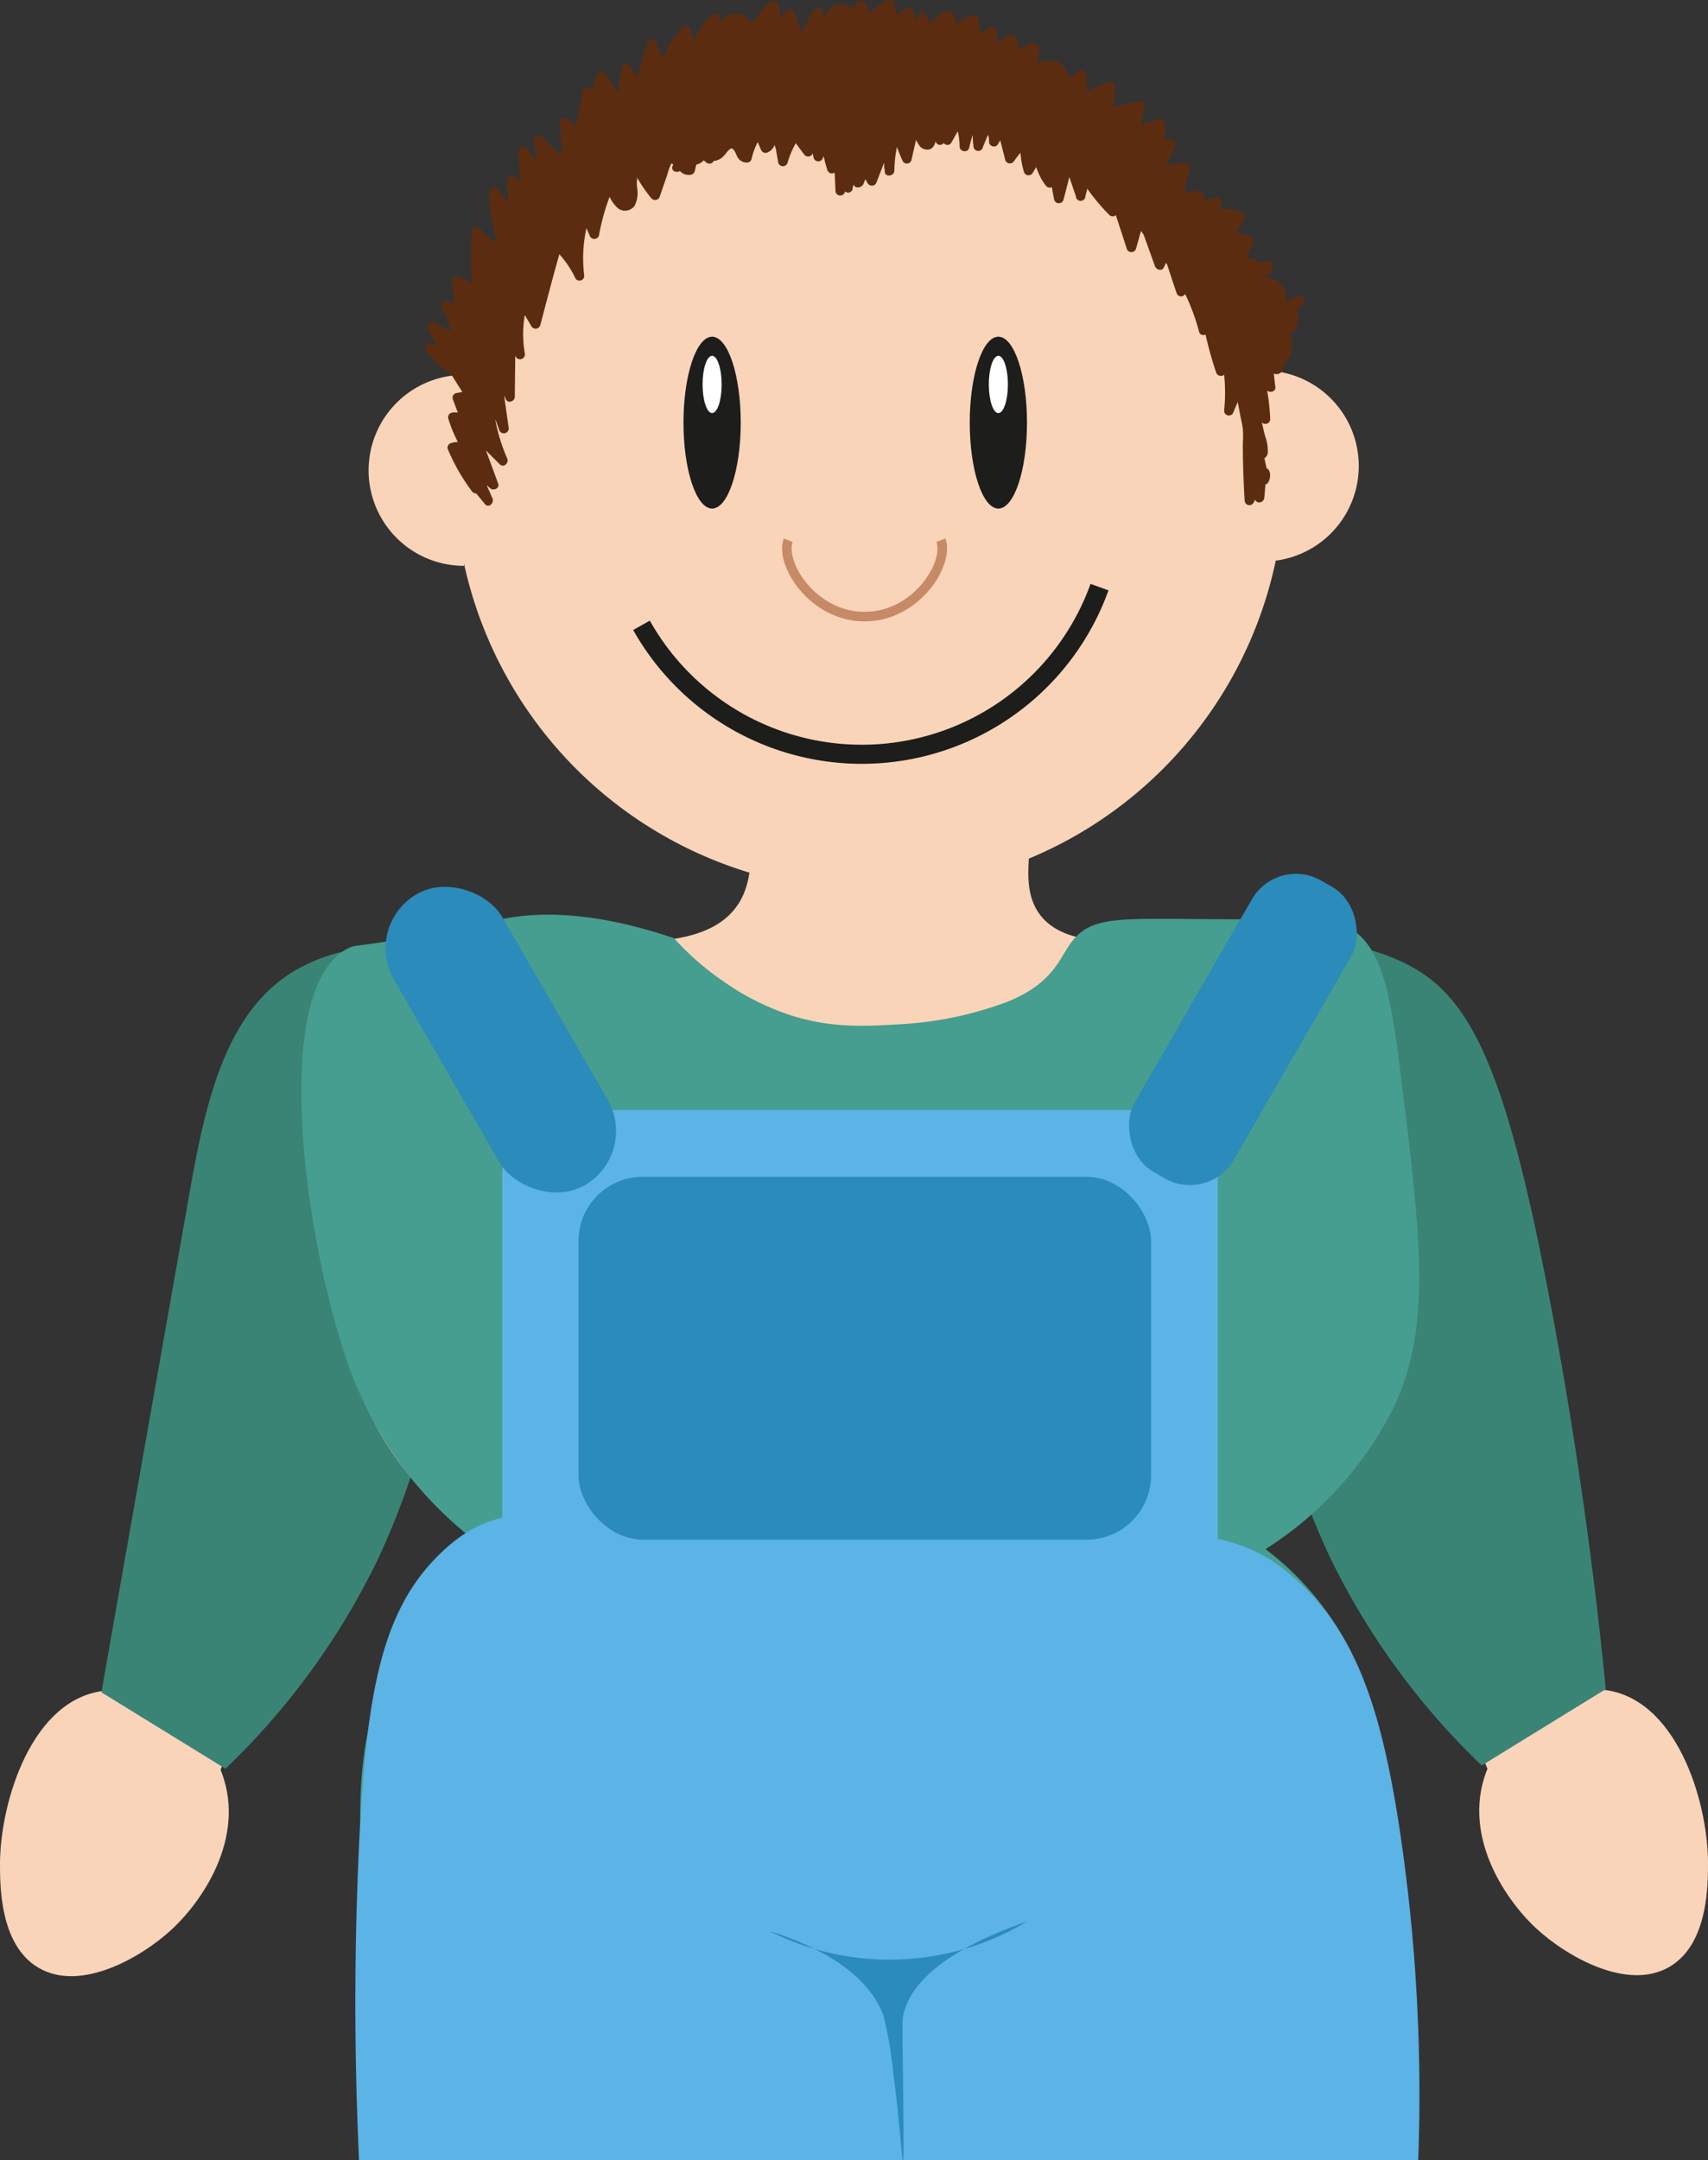 <svg xmlns="http://www.w3.org/2000/svg" viewBox="0 0 179 226.27"><rect x="0" y="0" width="179" height="226.27" fill="#333333" stroke="none"/><defs><style>.cls-1{fill:#f9d4b9;}.cls-2{fill:#3a8476;}.cls-3{fill:#459e8f;}.cls-4{fill:#5cb3e5;}.cls-5{fill:#2b8bba;}.cls-6,.cls-9{fill:none;stroke-miterlimit:10;}.cls-6{stroke:#c78a67;}.cls-7{fill:#1d1d1b;}.cls-8{fill:#fff;}.cls-9{stroke:#1d1d1b;stroke-width:2px;}.cls-10{fill:#5c2c10;}</style></defs><g id="Lag_2" data-name="Lag 2"><g id="hoved"><path class="cls-1" d="M20,137.1c-1.66,9.17-4.26,22.9-8,40l10,11c1.82-4.32,4.41-10.86,7-19,2.94-9.2,2.59-10.12,5-18,5.26-17.19,8.94-19.44,11-32,1-5.8,2.66-16.14-2-19-3.16-1.95-7.9.42-9,1C25.13,105.84,23.52,117.69,20,137.1Z"/><path class="cls-1" d="M23,185.1c3,6.89-1.55,13.81-5,17-3.08,2.86-9.53,6.66-14,4-4.08-2.43-4-8.77-4-11,.07-6.51,3.39-17.22,11-18C16,176.59,21,180.45,23,185.1Z"/><path class="cls-2" d="M45.63,145.27a84.75,84.75,0,0,1-6,18,76.24,76.24,0,0,1-16,22l-13-8c2.82-16.07,5.7-32.3,9-51,1.7-9.67,3.63-20.69,12-25,.85-.44,6.46-3.33,11-1C54.35,106.29,46.35,142,45.63,145.27Z"/><path class="cls-1" d="M159,137c1.66,9.16,4.27,22.9,8,40l-10,11c-1.81-4.33-4.4-10.86-7-19-2.93-9.2-2.58-10.12-5-18-5.26-17.19-8.93-19.44-11-32-1-5.8-2.65-16.14,2-19,3.17-2,7.91.41,9,1C153.87,105.76,155.48,117.61,159,137Z"/><path class="cls-1" d="M156,185c-3,6.89,1.56,13.8,5,17,3.09,2.86,9.54,6.65,14,4,4.09-2.43,4-8.78,4-11-.06-6.52-3.38-17.22-11-18C163,176.51,158,180.37,156,185Z"/><path class="cls-2" d="M133.29,144.93a84.36,84.36,0,0,0,6,18,76.05,76.05,0,0,0,16,22q6.5-4,13-8c-1.58-15.92-3.73-29.35-5.66-39.66-4.7-25-8.35-32.93-15.34-36.34-1.21-.59-6.63-3.25-11-1C124.56,106,132.56,141.68,133.29,144.93Z"/><path class="cls-1" d="M143.63,188.27c2.34,18.32-6.91,32.62-10,37h-81c-3.22-3.75-14.66-18-13-37,2.12-24.3,24.8-46,52-46C119.16,142.27,140.59,164.53,143.63,188.27Z"/><circle class="cls-1" cx="67.63" cy="134.27" r="32"/><circle class="cls-1" cx="115.63" cy="134.27" r="32"/><path class="cls-1" d="M141.63,99.27c8.79,9.64-13.29,68.41-50.5,69s-61.38-57.4-52.5-68c6.32-7.56,33.42,4.16,39-6,2.19-4-.1-9.24,3-11s5.92,2.75,13,3,10.28-3.93,13-2c2.88,2-.21,7.18,2,11C113.42,103.56,135.9,93,141.63,99.27Z"/><path class="cls-3" d="M132.63,162.27a30.86,30.86,0,0,1,8,9c6.16,10.66,3.79,22.25,2,31a73.78,73.78,0,0,1-9,23h-81a49.35,49.35,0,0,1-11-16c-1.08-2.54-8.73-21.62,1-39a38.38,38.38,0,0,1,7-9,40,40,0,0,1-7-7,42,42,0,0,1-7-14c-4.22-13.8-6.85-37.45,1-41,.68-.31.51-.06,6-1,5.32-.92,8.57-1.72,10-2,3.73-.75,9.45-.89,18,2a29,29,0,0,0,5.13,4.49,26.71,26.71,0,0,0,6.87,3.51c4.43,1.47,8.05,1.24,12,1a37.21,37.21,0,0,0,10-2,14.07,14.07,0,0,0,4-2c2.43-1.85,2.74-3.59,4-5,1.93-2.17,4.76-2.07,13-2,13.62.11,14.43-.1,16,1,2.81,2,3.9,5.26,5,14,2.37,18.84,3.56,28.27-1,37A37.56,37.56,0,0,1,132.63,162.27Z"/><path class="cls-4" d="M146.63,191.27a186.59,186.59,0,0,1,2,35h-111c-.6-12.79-.43-23.92,0-33,.78-16.67,2.55-25.13,9-31,6.26-5.7,12.26-4.25,48-3,28.36,1,34.49.23,41,6C141.84,170.77,144.62,178.24,146.63,191.27Z"/><rect class="cls-4" x="52.63" y="116.27" width="75" height="61" rx="6.73"/><rect class="cls-5" x="60.63" y="123.27" width="60" height="38" rx="6.73"/><rect class="cls-5" x="45.94" y="91.29" width="13.1" height="35.21" rx="6.55" transform="translate(-47.42 40.84) rotate(-30)"/><rect class="cls-5" x="124.26" y="90.23" width="12" height="35.21" rx="5.32" transform="translate(189.15 266.35) rotate(-150)"/><path class="cls-5" d="M94.63,226.27c-.13,0-.27-3.55-1-9a43.44,43.44,0,0,0-1-6c-.65-1.9-2.81-6.11-12-9a27.92,27.92,0,0,0,27-1c-9.84,3.45-12.47,7.18-13,10-.07.38-.07.52,0,6C94.71,224.34,94.72,226.26,94.63,226.27Z"/><circle class="cls-1" cx="91.13" cy="49.77" r="43.5"/><path class="cls-1" d="M48.63,59.27a10,10,0,0,1,0-20"/><path class="cls-1" d="M132.4,58.81a10,10,0,0,0,0-20"/><path class="cls-6" d="M98.61,56.59c.91,2.37-2.52,8-8,8s-8.92-5.63-8-8"/><ellipse class="cls-7" cx="74.63" cy="44.27" rx="3" ry="9"/><ellipse class="cls-8" cx="74.63" cy="40.27" rx="1" ry="3"/><ellipse class="cls-7" cx="104.63" cy="44.27" rx="3" ry="9"/><ellipse class="cls-8" cx="104.63" cy="40.27" rx="1" ry="3"/><path class="cls-9" d="M115.23,61.5a26.48,26.48,0,0,1-48,4"/><path class="cls-10" d="M135.94,31.06a6.13,6.13,0,0,1-1.21.52,2.16,2.16,0,0,0-.56-1.86,2.1,2.1,0,0,0-1.43-.64l.56-1a.5.5,0,0,0-.57-.73l-.67.23a1.51,1.51,0,0,0-1.42-.48c.23-.59.46-1.18.7-1.77a.52.52,0,0,0-.35-.62l-1.42-.34.82-1.43a.5.5,0,0,0-.18-.68,4,4,0,0,0-2.44-.28l.2-.62a.51.51,0,0,0-.48-.64,4.09,4.09,0,0,0-1.26.31c0-.22-.08-.44-.13-.66a.5.5,0,0,0-.61-.35,4.7,4.7,0,0,1-1.4,0l.58-2.33a.5.5,0,0,0-.48-.64l-2,.26c.31-.64.63-1.27.94-1.91a.5.5,0,0,0-.29-.73l-.93-.17a2.75,2.75,0,0,0,.11-1.73.49.49,0,0,0-.61-.35l-1.83.67.33-1.86a.51.51,0,0,0-.61-.62l-2.58.57.15-2.11a.5.5,0,0,0-.63-.49l-2.41,1a6.46,6.46,0,0,0,0-1.86.5.5,0,0,0-.73-.3l-1.1.82a2,2,0,0,0-3.23-1.5c0-.57.11-1.15.17-1.72,0-.34-.34-.54-.63-.48a4.42,4.42,0,0,0-1.51.64A3.72,3.72,0,0,0,106.48,4a.5.5,0,0,0-.73-.3,7.47,7.47,0,0,0-1.32.82,5.62,5.62,0,0,0,0-1.23c0-.35-.41-.67-.75-.43l-1,.69a4.65,4.65,0,0,0-.16-1.61.52.52,0,0,0-.62-.35,4.24,4.24,0,0,0-1.67,1,4.81,4.81,0,0,0-.37-1.23.5.5,0,0,0-.68-.18,4.58,4.58,0,0,0-1.77,1.36,5.3,5.3,0,0,0-.24-.84.5.5,0,0,0-.83-.22l-.56.66,0-.84c0-.29-.32-.61-.63-.48a4.3,4.3,0,0,0-1.26.78,8.15,8.15,0,0,0-.13-1.2A.52.52,0,0,0,93.14,0a5,5,0,0,0-2,1.44A3.77,3.77,0,0,0,90.67.34a.51.51,0,0,0-.86,0l-.33.59A1.94,1.94,0,0,0,87.84.47a1.92,1.92,0,0,0-1.4,1.31l-.2-.62A.51.51,0,0,0,85.33,1,12.09,12.09,0,0,0,84,3.5a17.5,17.5,0,0,0-.82-2.3c-.16-.37-.67-.26-.86,0l-.49.68A7.86,7.86,0,0,0,81.52.45a.51.51,0,0,0-.84-.22,13,13,0,0,0-1.89,2.24,2,2,0,0,0-1.81-1,2,2,0,0,0-1.47.81l-.13-.51a.5.5,0,0,0-.83-.23,10.49,10.49,0,0,0-1.86,2.78,11.42,11.42,0,0,0-.36-1.23.51.51,0,0,0-.84-.22,9.31,9.31,0,0,0-2,3.29c-.22-.51-.43-1-.65-1.54a.5.5,0,0,0-1,0,24.56,24.56,0,0,0-1,3.47L66,6.85a.51.51,0,0,0-.84.22,13.69,13.69,0,0,0-.36,2.69l-1.35-2a.5.5,0,0,0-.91.12,6.38,6.38,0,0,0-.43,1.72L62,9.42a.5.5,0,0,0-.91.12c-.26,1.24-.51,2.49-.76,3.74l-.84-.78a.51.51,0,0,0-.84.49,14,14,0,0,1,.13,3.36l-2-2a.5.5,0,0,0-.83.48l.33,2.1-1.1-1.39c-.27-.34-.88,0-.86.36.07,1.07.13,2.14.19,3.21L54,18.55c-.27-.35-.87-.06-.85.35,0,.77.07,1.53.1,2.3l-1.14-1.4a.51.51,0,0,0-.86.35,25.82,25.82,0,0,0,.81,5.32,7.1,7.1,0,0,1-1.77-1.56c-.29-.37-.83,0-.85.35a42.46,42.46,0,0,0,0,5.41L48.14,29c-.31-.14-.79,0-.75.43.07.8.15,1.6.22,2.39a3.54,3.54,0,0,0-.74-.23.5.5,0,0,0-.56.73,6.75,6.75,0,0,1,.94,2.39l-1.7-.93a.5.5,0,0,0-.69.68l1,1.91a5,5,0,0,1-.47-.33c-.4-.36-1.11.1-.78.6a7.58,7.58,0,0,0,2.62,2.48l0,0,1.22,1.94-.66.12a.5.5,0,0,0-.34.62c.17.47.35.94.53,1.41a4.56,4.56,0,0,0-.52,0,.5.5,0,0,0-.48.63,14.28,14.28,0,0,0,1,2.45,3,3,0,0,0-.71.12.5.5,0,0,0-.35.61,20.76,20.76,0,0,0,2.55,4.46.52.52,0,0,0,.43.2l.92,1.12c.4.48,1-.13.79-.6L51,50.82c.13.11.25.23.38.33.34.29,1,0,.83-.48-.42-1.16-.85-2.32-1.28-3.48l1.43,1.43c.43.42,1-.11.79-.61a18.25,18.25,0,0,1-1.25-4.09A10.62,10.62,0,0,1,52.3,45a.5.5,0,0,0,1-.26l-.47-3.32.19.41c.22.48.92.21.93-.25L54,37.19v.05A.5.5,0,0,0,55,37a11.69,11.69,0,0,1,0-4l.7,1.19a.51.51,0,0,0,.92-.12c.65-2.48,1.31-5,2-7.44a10.26,10.26,0,0,1,1.68,2.52.5.5,0,0,0,.93-.25,14.66,14.66,0,0,1,.23-5l.39.89a.51.51,0,0,0,.92-.12,23.06,23.06,0,0,1,1.12-4.06,3.47,3.47,0,0,0,.9,1.23,1.23,1.23,0,0,0,1.71-.28,2.84,2.84,0,0,0,.29-1.75,3.6,3.6,0,0,1,0-1.18,14.12,14.12,0,0,0,1.51,2.18.51.51,0,0,0,.84-.22l.78-2.26a8.25,8.25,0,0,1,.34-1c.14-.28.12-.23.29-.11a2,2,0,0,1-.07.19c-.19.49.41.74.77.5l.15.14a1.23,1.23,0,0,0,1.06.24.51.51,0,0,0,.35-.35l.16-.7a1.44,1.44,0,0,0,.79-.45A3.2,3.2,0,0,0,74,17a.5.5,0,0,0,.78-.1l0-.05h.07a1.53,1.53,0,0,0,1-.52c.19-.17.53-.75.81-.78s.49.66.62.89a1.12,1.12,0,0,0,1,.59.49.49,0,0,0,.48-.36,7.21,7.21,0,0,1,.65-1.79c.13.29.25.59.38.89a.53.53,0,0,0,.57.23,1.35,1.35,0,0,0,.82-.83c0,.13.1.28.12.37L81.55,17a.51.51,0,0,0,1,0,9.47,9.47,0,0,1,.85-2l.86,1.16a.51.51,0,0,0,.91-.1l.1.48a.51.51,0,0,0,.92.12l.14-.29a11.73,11.73,0,0,0,.38,1.44.49.49,0,0,0,.76.26l.09,1.84a.5.5,0,0,0,1,.14h0a.48.48,0,0,0,.79-.24c0-.17.08-.33.12-.49.13.49.79.35,1,0l.22-.55.25.44a.51.51,0,0,0,.92-.12c.27-.68.53-1.37.8-2.06,0,.28,0,.57.07.86v0h0a.66.66,0,0,1,0,.14c.09.59,1,.39,1-.14A13.37,13.37,0,0,1,94,15.39c.18.51.38,1,.61,1.5a.5.5,0,0,0,.91-.12L96,14.65a6,6,0,0,0,.42.69,1.06,1.06,0,0,0,.88.33c.45-.07.66-.45.76-.91l0,.07a.48.48,0,0,0,.85.15.47.47,0,0,0,.8-.05c.22-.39.44-.79.67-1.18a8.43,8.43,0,0,1,.19,1.6c0,.55.86.7,1,.13a13.08,13.08,0,0,1,.38-1.36c0,.38,0,.75.07,1.12a.5.5,0,0,0,1,.13l.52-1.25h0a1.73,1.73,0,0,1,.11.73.51.51,0,0,0,.94.26c.07-.15.15-.28.23-.42.18.69.36,1.38.53,2.07a.51.51,0,0,0,.92.12,9.8,9.8,0,0,1,.68-.88,8.75,8.75,0,0,0,.36,2,.5.5,0,0,0,.91.12l.38-.62a6.33,6.33,0,0,0,1,1.94.53.53,0,0,0,.63.17l.24,1.27a.51.51,0,0,0,1,0l.6-2.34c.23.67.45,1.35.68,2a.5.5,0,0,0,1,0c.07-.25.13-.51.2-.77a21.74,21.74,0,0,0,2.32,2.76.49.49,0,0,0,.67,0L118.07,26a.51.51,0,0,0,1,0l.51-1.81.27.38,1.2,3.33c.13.36.72.54.92.12l.22-.48.12.15c.33,1,.65,2,1,3a.48.48,0,0,0,.89.1,21.27,21.27,0,0,1,1.46,3.95.46.46,0,0,0,.68.3,39.9,39.9,0,0,0,1.12,4,.52.52,0,0,0,.83.21,18.27,18.27,0,0,1,0,3.77.5.5,0,0,0,.93.26c.16-.39.33-.78.5-1.17.08.45.17.9.25,1.35s.22,1,.28,1.45a12,12,0,0,1,0,1.59c0,2,.07,3.95.19,5.92a.5.5,0,0,0,.93.25c.07-.11.12-.22.18-.33.18.49.9.31.95-.2s.07-.82.11-1.24a.92.92,0,0,1,0-.15.47.47,0,0,0,.27-.18c.31-.42.35-1.31-.14-1.52L132.51,48a.75.75,0,0,0,.35-.52,4.48,4.48,0,0,0-.3-1.87c-.11-.45-.21-.9-.32-1.35l.13.08a.51.51,0,0,0,.75-.43,23.12,23.12,0,0,0-.32-3l.11.07c.3.16.8,0,.75-.43s-.11-.95-.17-1.42a.72.72,0,0,0,1-.56.48.48,0,0,0,0-.34,2.89,2.89,0,0,0,.77-1.18,2.33,2.33,0,0,0-.09-1.87,2.92,2.92,0,0,0,.84-2.66.37.37,0,0,0-.12-.21l.54-.35A.5.5,0,0,0,135.94,31.06Z"/></g></g></svg>